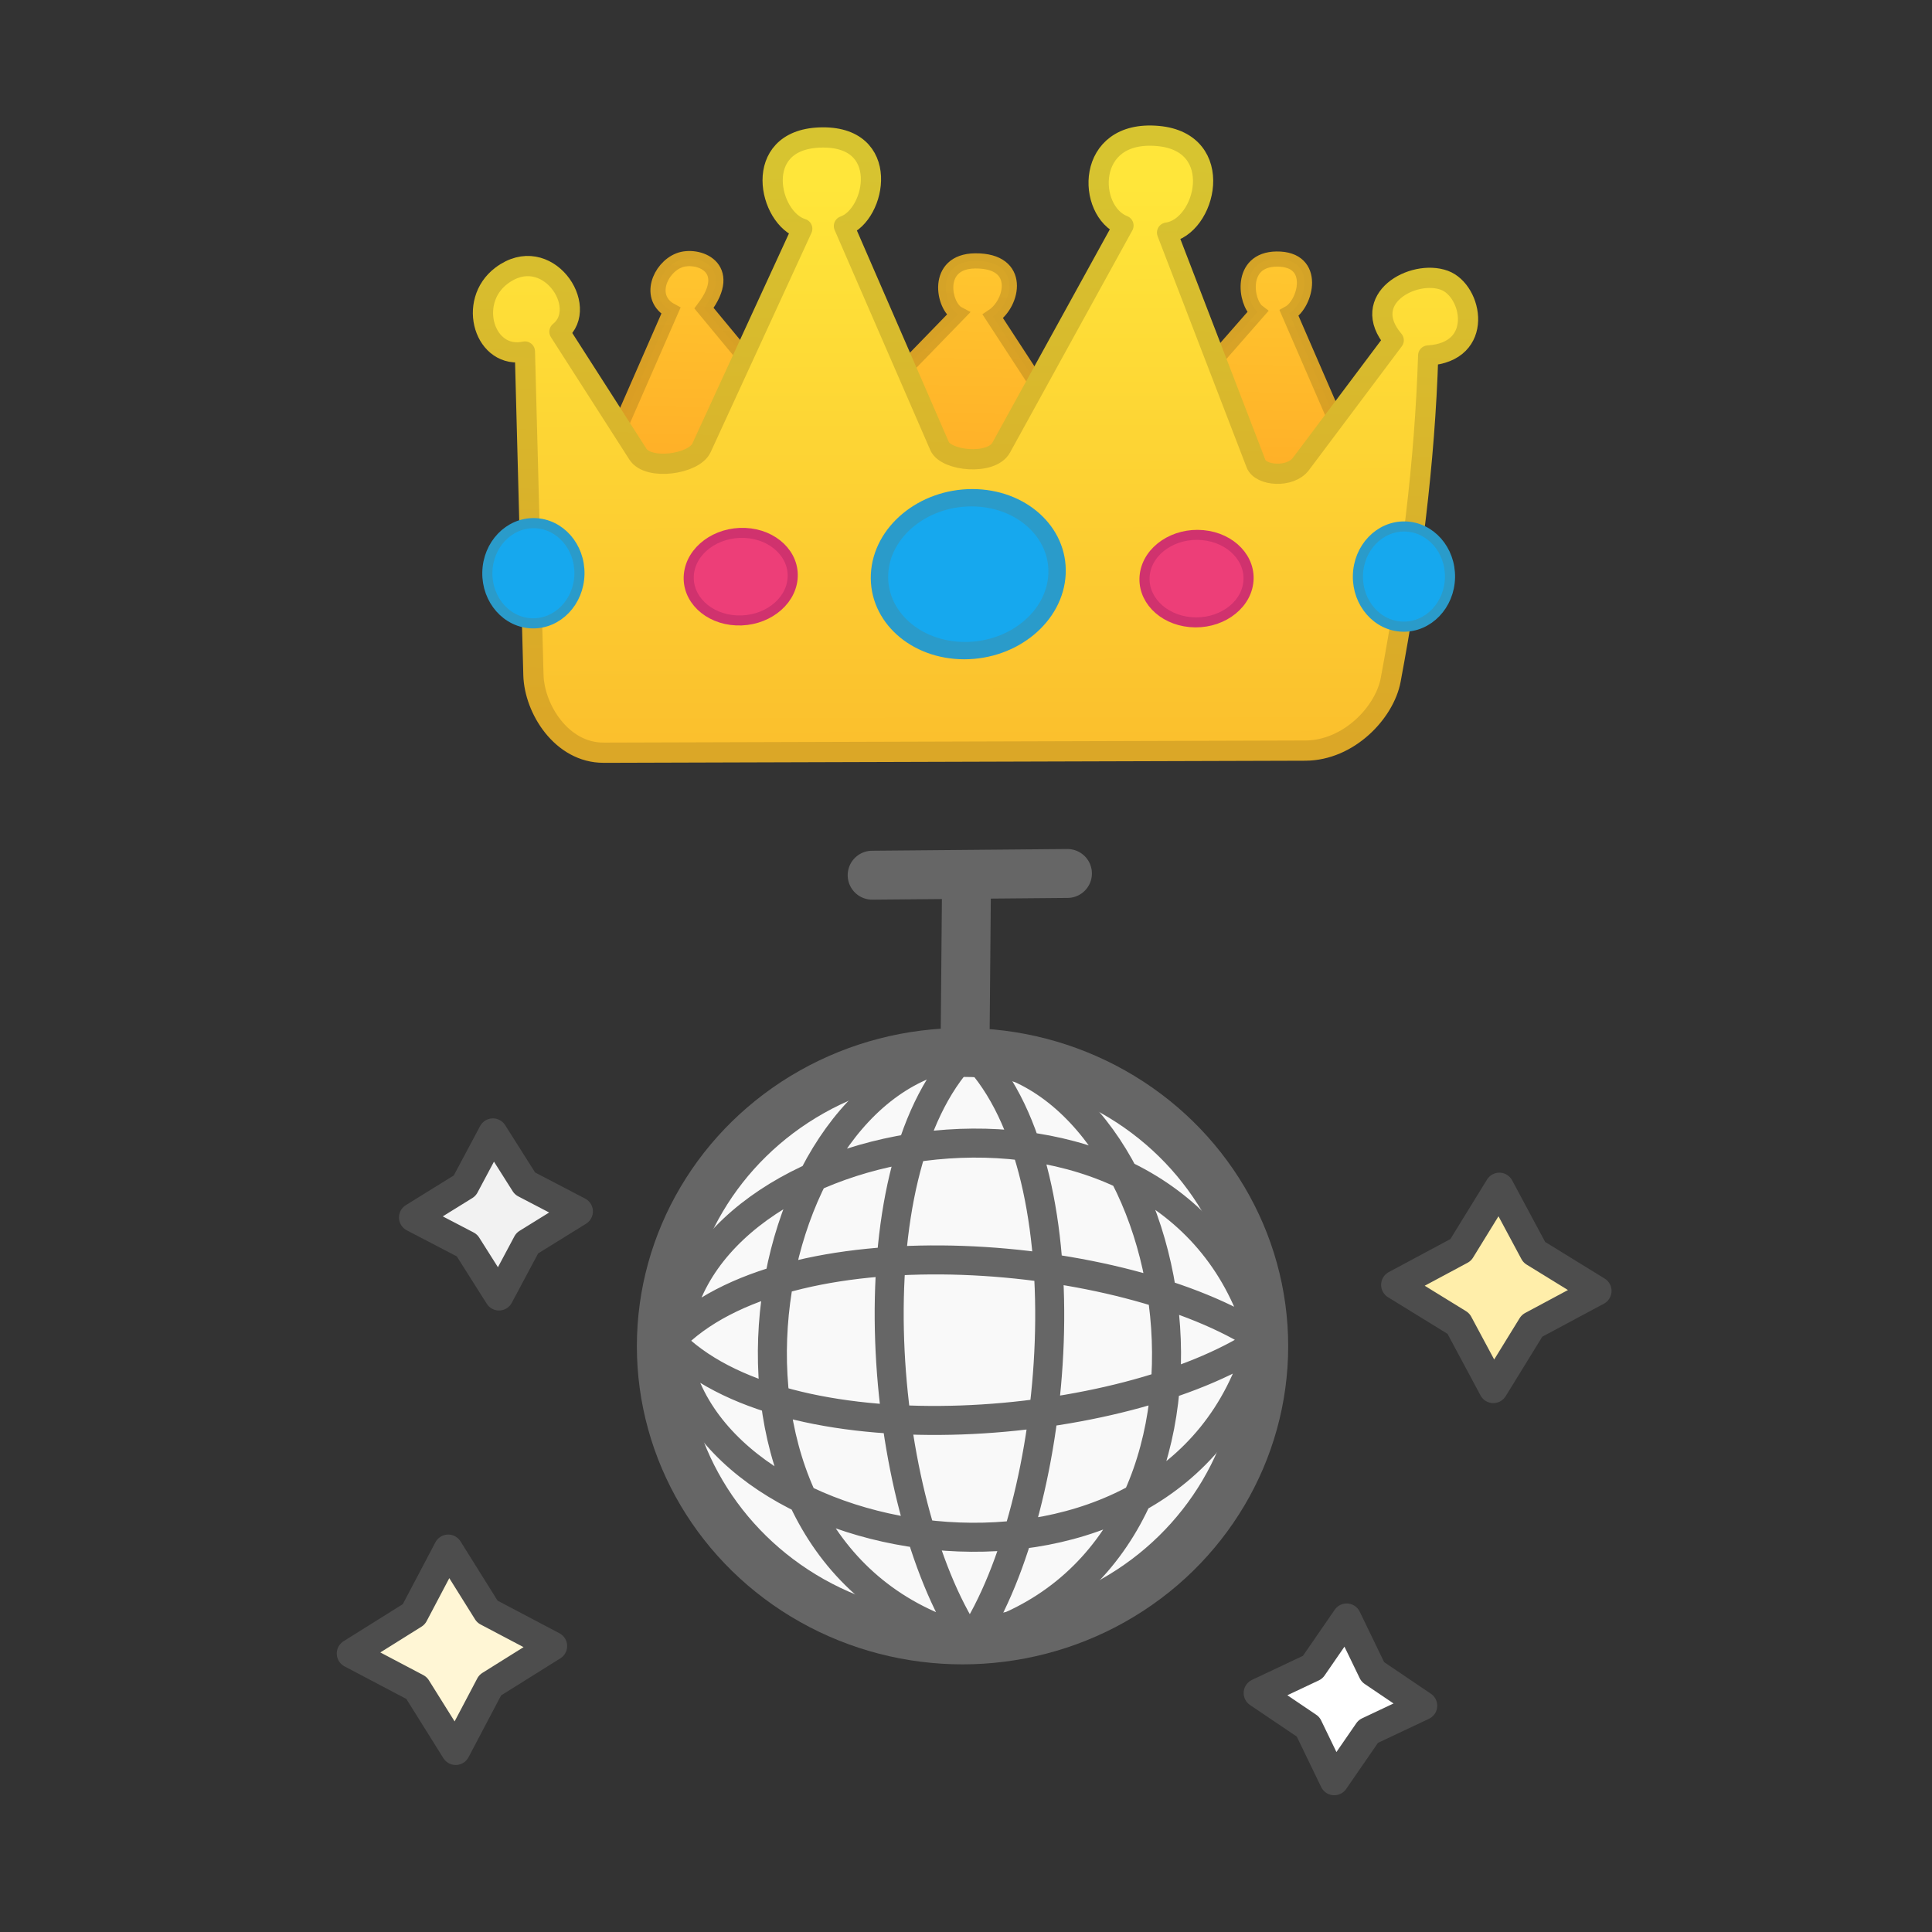 <svg version="1.1" viewBox="0 0 64 64" xmlns="http://www.w3.org/2000/svg" xmlns:xlink="http://www.w3.org/1999/xlink">
 <rect x="0" y="0" width="64" height="64" fill="#333333" stroke="none"/>
 <defs>
  <linearGradient id="linearGradient1132" x1="-103.03" x2="-100.88" y1="108.93" y2="87.398" gradientTransform="translate(251.43,-10.357)" gradientUnits="userSpaceOnUse">
   <stop stop-color="#ffae27" offset="0"/>
   <stop stop-color="#ffc62f" offset="1"/>
  </linearGradient>
  <linearGradient id="linearGradient1124" x1="-106.44" x2="-102.2" y1="110.76" y2="86.956" gradientTransform="translate(251.43,-10.357)" gradientUnits="userSpaceOnUse">
   <stop stop-color="#dd9c23" offset="0"/>
   <stop stop-color="#d6a527" stop-opacity=".984" offset="1"/>
  </linearGradient>
  <linearGradient id="linearGradient1027" x1="-107.08" x2="-102.91" y1="134.15" y2="79.476" gradientTransform="translate(251.43,-10.357)" gradientUnits="userSpaceOnUse">
   <stop stop-color="#fbc02d" offset="0"/>
   <stop stop-color="#ffe63a" offset="1"/>
  </linearGradient>
  <linearGradient id="linearGradient1035" x1="-98.265" x2="-92.131" y1="134.15" y2="77.704" gradientTransform="translate(251.43,-10.357)" gradientUnits="userSpaceOnUse">
   <stop stop-color="#dba727" offset="0"/>
   <stop stop-color="#d7c430" offset="1"/>
  </linearGradient>
 </defs>
 <g stroke="#666" stroke-width="1.62">
  <path d="m31.972 34.292 0.042-4.755" fill="none" stroke-linecap="round"/>
  <ellipse cx="31.885" cy="44.594" rx="9.978" ry="9.73" fill="#f9f9f9"/>
  <path d="m28.891 28.992c0.191 0 6.47-0.057 6.47-0.057" fill="none" stroke-linecap="round"/>
 </g>
 <g stroke="#4d4d4d" stroke-linecap="round" stroke-linejoin="round">
  <path d="m15.095 57.987-1.296-2.072-2.163-1.14 2.072-1.297 1.14-2.163 1.296 2.073 2.163 1.14-2.072 1.296z" fill="#fff6d5" stroke-width=".961" style="paint-order:stroke fill markers"/>
  <path d="m16.53 42.932-1.062-1.679-1.771-0.923 1.697-1.051 0.934-1.751 1.062 1.678 1.771 0.924-1.697 1.051z" fill="#f2f2f2" stroke-width=".96" style="paint-order:stroke fill markers"/>
  <path d="m49.468 45.999-1.155-2.155-2.081-1.281 2.155-1.155 1.281-2.081 1.155 2.155 2.081 1.281-2.155 1.155z" fill="#fea" stroke-width=".961" style="paint-order:stroke fill markers"/>
  <path d="m44.198 58.99-0.865-1.789-1.655-1.118 1.805-0.852 1.127-1.634 0.865 1.788 1.655 1.119-1.805 0.852z" fill="#fff" stroke-width=".96" style="paint-order:stroke fill markers"/>
 </g>
 <path d="m31.93 34.928c-3.775 3.977-2.824 14.862 0.127 19.359m-0.127-19.359c-7.18 0.919-9.697 16.617 0.127 19.359m0.242-19.317c3.775 3.978 2.823 14.862-0.127 19.359m0.127-19.359c7.18 0.919 9.697 16.618-0.127 19.359m-9.809-9.749c3.978 3.775 14.862 2.823 19.359-0.127m-19.359 0.127c0.919 7.18 16.617 9.697 19.359-0.127m-19.316-0.242c3.977-3.775 14.861-2.824 19.359 0.127m-19.359-0.127c0.919-7.181 16.617-9.697 19.359 0.127" fill="none" stroke="#666" stroke-width=".961"/>
 <g transform="matrix(.334 -.026 .026 .334 -19.723 -13.103)">
  <path d="m109.44 98.034 9.975-18.688c-2.228-1.439-0.773-4.303 1.187-4.902 1.844-0.564 5.484 1.066 2.096 4.902l10.67 15.152 14.332-12.627c-1.409-0.884-1.9-5.377 2.091-5.104 4.674 0.32 3.39 4.462 1.319 5.609l9.66 17.678 16.478-16.099c-1.129-1.01-1.421-5.295 2.263-5.057 4.064 0.263 2.542 4.659 0.83 5.435l7.134 20.708z" fill="url(#linearGradient1132)" stroke="url(#linearGradient1124)" stroke-width="1.5"/>
  <g stroke-linecap="round" stroke-linejoin="round">
   <path d="m109.38 122.4 69.195 5.177c4.306 0.322 8.119-3.166 8.965-6.313 2.838-10.565 5.03-21.129 6.187-31.694 5.596 0.092 4.868-6.056 2.175-7.291-2.972-1.362-8.605 1.18-5.458 5.524l-10.102 11.49c-1.15 1.308-4.048 0.866-4.419-0.379l-6.996-23.463c3.875-0.217 6.602-8.457-0.159-9.596-7.178-1.21-7.575 6.892-4.083 8.563l-13.763 20.961c-1.105 1.683-5.535 0.894-6.061-0.631l-7.739-22.424c3.243-0.845 5.436-8.633-1.722-8.914-6.763-0.265-5.647 7.601-2.408 8.861l-11.617 20.834c-0.862 1.546-5.397 1.836-6.313 0.126l-6.796-12.672c3.235-2.199-0.559-8.978-5.279-5.971-3.645 2.322-2.311 8.201 1.721 7.657l-1.641 31.946c-0.174 3.394 2.212 7.901 6.314 8.207z" fill="url(#linearGradient1027)" stroke="url(#linearGradient1035)" stroke-width="2"/>
   <g fill="#16a8ee" stroke="#2a9bca">
    <ellipse transform="rotate(5.659)" cx="113.61" cy="93.422" rx="4.554" ry="4.955"/>
    <ellipse transform="rotate(5.659)" cx="199.68" cy="91.936" rx="4.554" ry="4.955"/>
    <ellipse transform="matrix(.997 .078 -.125 .992 0 0)" cx="159.18" cy="95.95" rx="8.774" ry="7.569" stroke-width="1.716"/>
   </g>
   <ellipse transform="matrix(.993 .122 -.172 .985 0 0)" cx="140.77" cy="90.278" rx="5.129" ry="4.346" fill="#ed3e78" stroke="#d0326e" stroke-width=".994"/>
   <ellipse transform="matrix(.986 .168 -.217 .976 0 0)" cx="189.17" cy="79.926" rx="5.129" ry="4.346" fill="#ed3e78" stroke="#d0326e" stroke-width=".994"/>
  </g>
 </g>
</svg>
